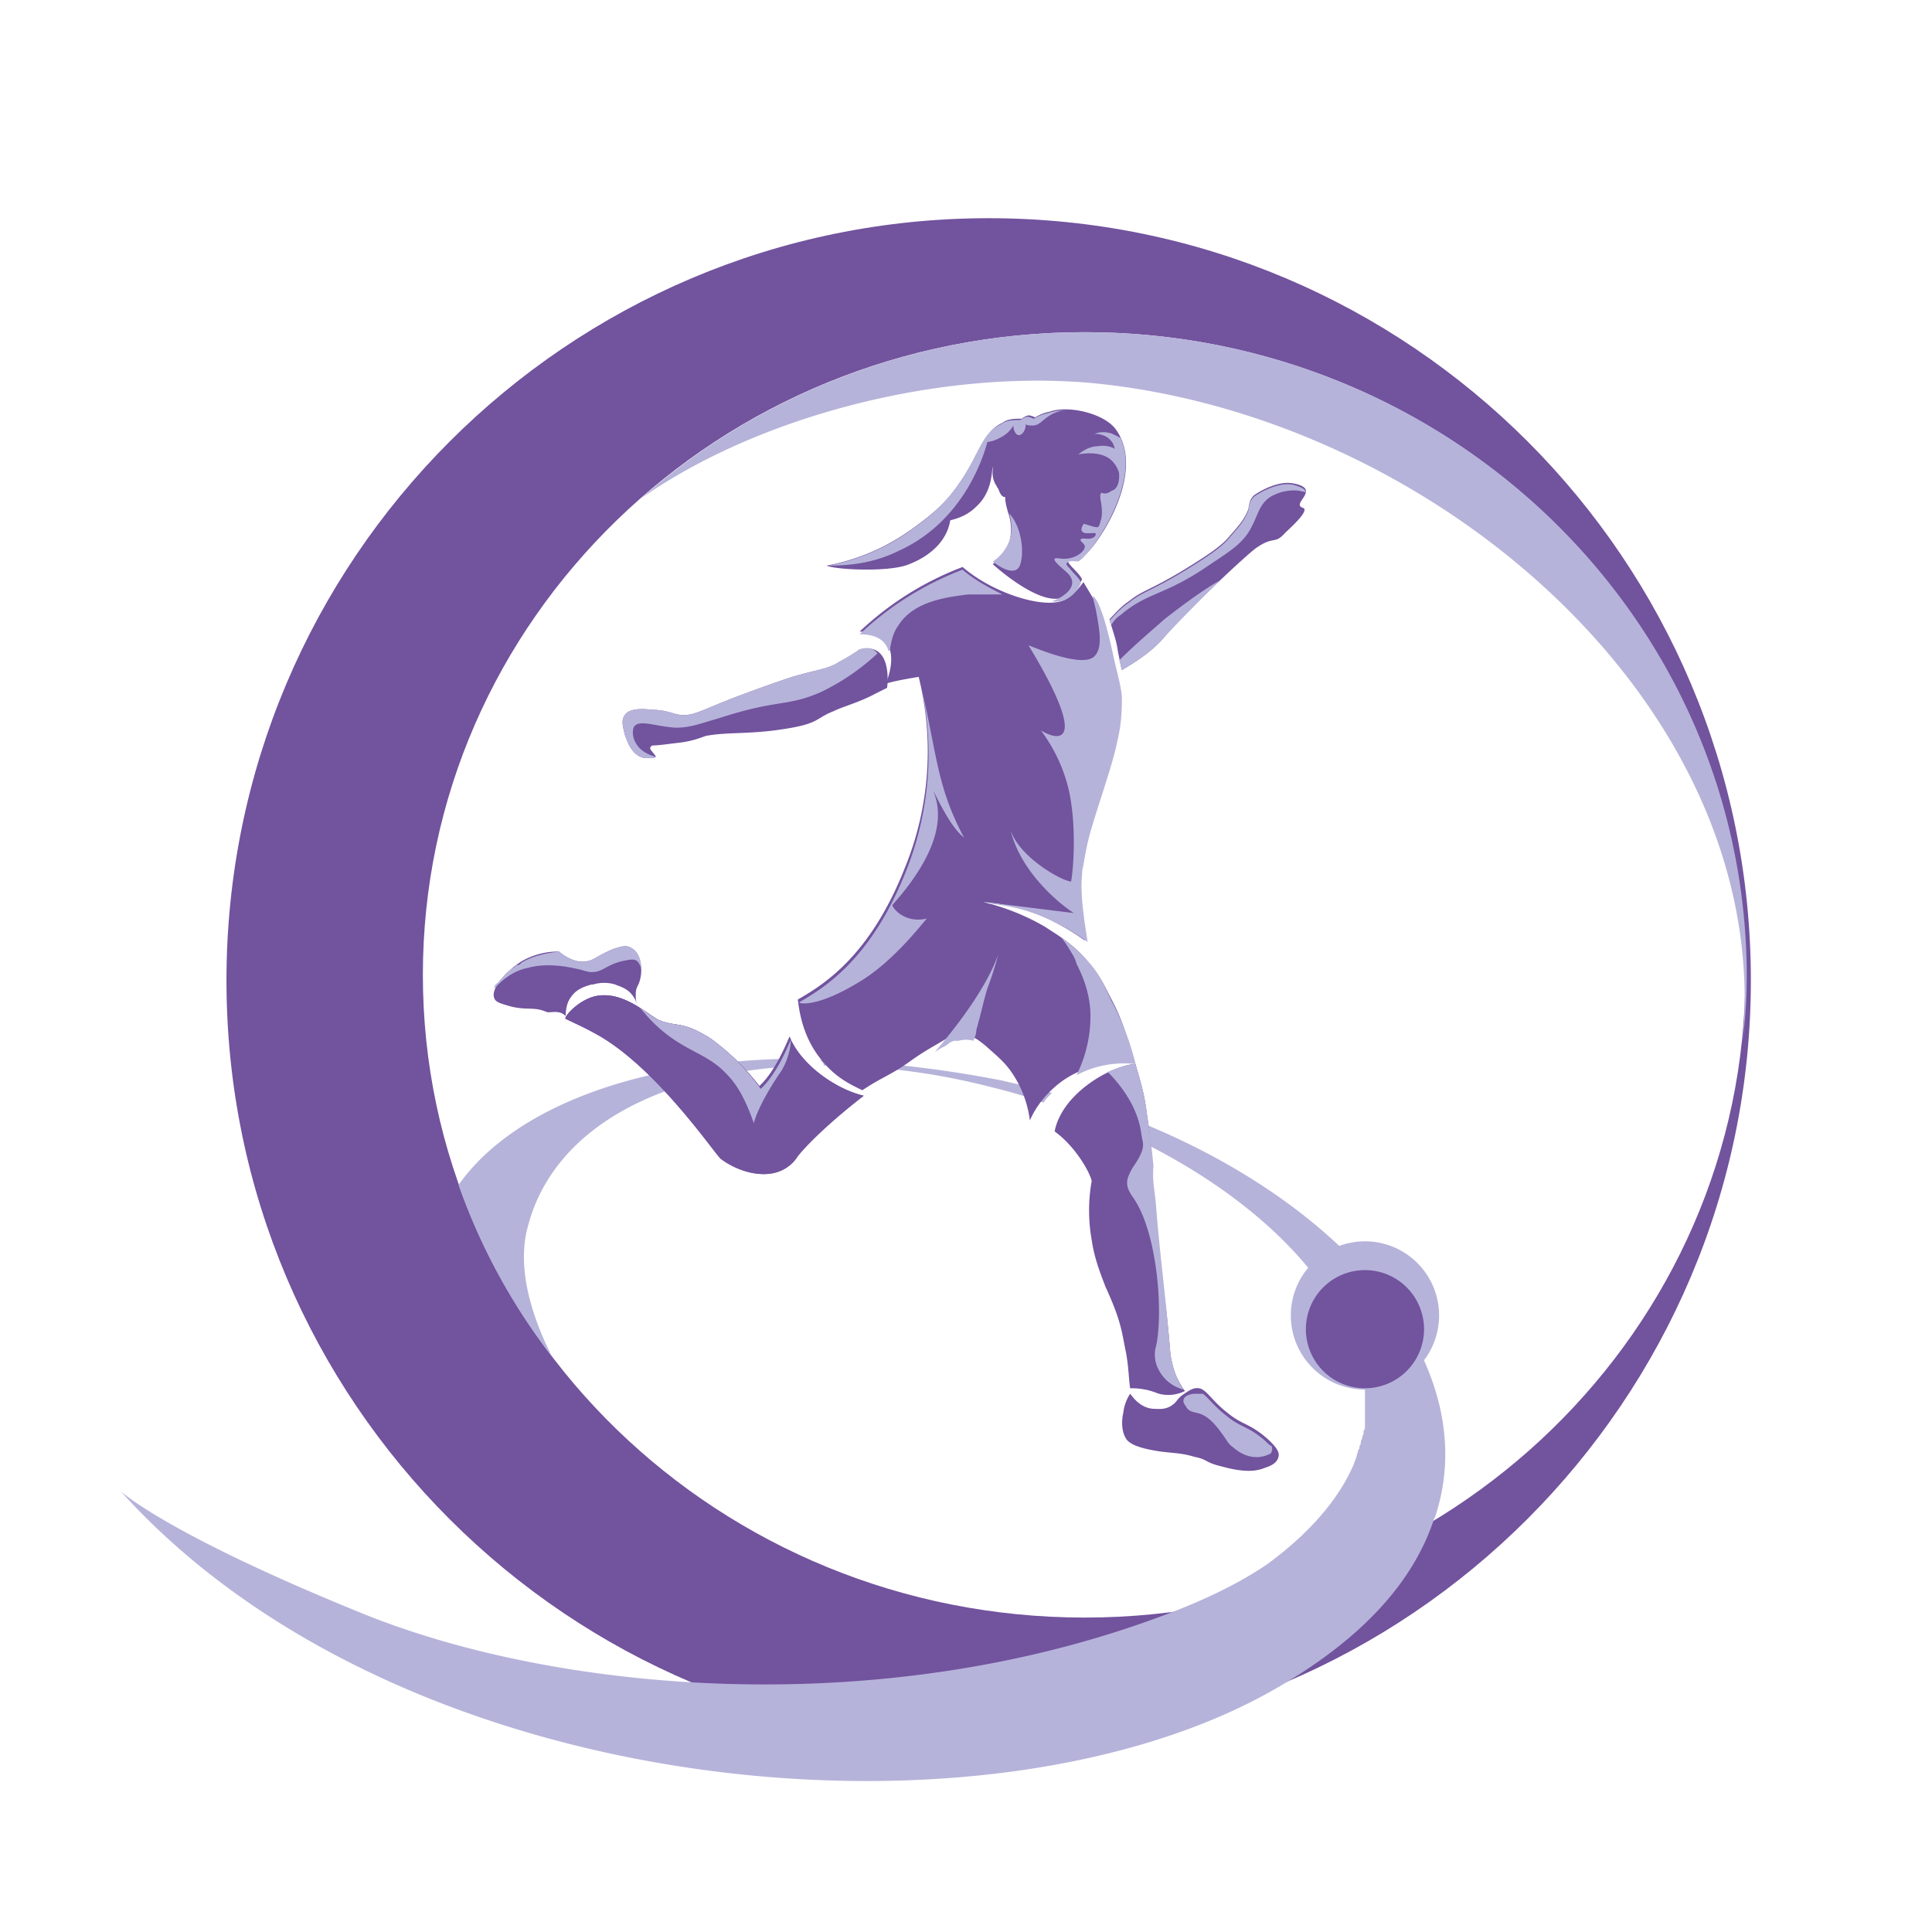<svg xmlns="http://www.w3.org/2000/svg" width="32" height="32" fill="none" viewBox="0 0 32 32">
  <g clip-path="url(#a)">
    <path fill="#72539E" d="M3.751 16.238c0 6.983 5.664 12.624 12.625 12.624 6.96 0 12.624-5.664 12.624-12.624 0-6.96-5.641-12.624-12.624-12.624-6.983 0-12.625 5.664-12.625 12.624Zm3.253-.091c0-5.891 4.913-10.645 10.964-10.645 6.05 0 10.941 4.776 10.941 10.645s-4.89 10.645-10.941 10.645c-6.05 0-10.964-4.754-10.964-10.645Z"/>
    <path fill="#B6B3DA" d="M17.968 5.502c-2.82 0-5.414 1.046-7.347 2.752 1.91-1.342 4.89-2.138 7.46-1.91 5.687.545 11.306 5.39 10.782 10.918a9.07 9.07 0 0 0 .069-1.115c-.023-5.891-4.913-10.645-10.964-10.645Zm-4.39 12.055c.955.023 1.979.137 3.025.341.273.069.546.114.82.205-.046.046-.115.114-.137.16a8.432 8.432 0 0 0-.842-.25 11.22 11.22 0 0 0-2.798-.365c0-.023-.023-.068-.068-.09Zm4.185.637c-.045.068-.09.114-.136.182.273.091.568.205.819.319 2.001.887 3.48 2.206 3.98 3.593.023.091.069.182.091.273.023.069.023.114.046.182 0 .023 0 .046.023.091 0 .046.022.114.022.16v.637c0 .022 0 .045-.023.068v.022c0 .023 0 .046-.022.069v.022c0 .023-.023.046-.023.069 0 .022 0 .045-.023.068v.023c0 .022 0 .022-.023.045v.023c-.022.045-.022.09-.045.136 0 .023-.023.046-.023.069-.25.591-.75 1.16-1.433 1.66-.432.296-.978.569-1.637.819-4.709 1.797-10.1 1.32-13.353 0C2.751 25.404 2 24.7 2 24.7c4.709 5.231 14.626 6.027 19.312 3.161 1.433-.864 2.138-1.797 2.434-2.684 0-.023.022-.045.022-.045.91-2.73-1.933-5.71-6.005-6.938Zm-9.03 2.161c.41-1.683 2.252-2.639 4.686-2.707-.046-.023-.069-.068-.114-.114-2.661 0-4.8.797-5.71 2.093a10.137 10.137 0 0 0 1.547 2.843c-.364-.727-.568-1.478-.41-2.115Z"/>
    <path fill="#B6B3DA" d="M22.608 23.016a1.228 1.228 0 1 0 0-2.456 1.228 1.228 0 0 0 0 2.456Z"/>
    <path fill="#72539E" d="M22.608 22.994a.978.978 0 1 0 0-1.957.978.978 0 0 0 0 1.957Zm-4.208-6.46c-.114-.228-.204-.41-.386-.614-.25-.296-.5-.433-.706-.57a3.781 3.781 0 0 0-1.023-.409c.296.023.682.091 1.114.296.228.114.41.227.569.341 0-.045-.137-.728-.091-1.114 0-.091.023-.16.023-.16.023-.136.045-.273.09-.454.115-.433.365-1.115.456-1.524.045-.205.09-.387.09-.774 0-.182-.09-.455-.159-.796-.068-.296-.136-.569-.227-.773l-.205-.342c-.068.091-.114.16-.273.273-.295.205-1.205-.068-1.728-.523a5.126 5.126 0 0 0-1.706 1.07c.818.022.432.864.432.864.136-.046.41-.091.546-.114a5.11 5.11 0 0 1-.228 3.162c-.591 1.501-1.387 1.956-1.774 2.183.023.16.068.637.432 1.047.228.273.5.386.637.455.341-.228.478-.25.819-.5.227-.16.364-.228.591-.365.023-.023.069-.023.091-.023a.642.642 0 0 1 .296 0c.091.023.137.069.228.137.204.182.318.273.432.432.227.319.295.637.318.819.068-.16.228-.432.546-.66a1.735 1.735 0 0 1 1.16-.295 3.438 3.438 0 0 0-.364-1.07Zm3.003-8.53c-.273-.046-.614.182-.637.204-.068.069-.068.114-.091.228-.068.182-.182.296-.319.455-.113.136-.295.273-.819.591-.545.319-.614.296-.841.478-.137.09-.228.205-.319.296.046.181.114.34.137.523.023.114.045.227.068.318.319-.182.546-.364.683-.523.454-.523 1.41-1.41 1.546-1.501.296-.205.296-.046.478-.25.045-.046.41-.364.296-.41-.228-.068.34-.318-.182-.41Z"/>
    <path fill="#72539E" d="M14.42 11.53c.09-.046.181-.092.273-.137 0 0 .113-.774-.455-.637-.16.114-.296.182-.41.25-.205.091-.227.069-.705.205-.41.136-.773.273-.955.341-.592.228-.728.341-.978.273-.091-.023-.205-.068-.387-.068-.182-.023-.387-.023-.455.09-.068.092-.023.206 0 .32.023.045.09.34.318.386.023 0 .25.023.182-.046-.068-.09-.113-.113-.045-.159.09 0 .25-.023.432-.045.228-.023.387-.091.455-.114.364-.068.728-.023 1.296-.114.592-.09.524-.182.82-.295.136-.069.386-.137.614-.25Zm.636-2.184c.41-.16.637-.432.683-.728.09-.023.273-.068.432-.228.273-.25.25-.591.273-.66 0 .092-.023.16.046.296.022.023.022.046.045.069.023.068.045.113.09.136h.024c0 .091.022.16.045.25a.826.826 0 0 1 .023.5c-.068.183-.182.274-.273.365.387.34.75.546.978.568.341.046.5-.318.5-.318-.045-.114-.273-.273-.227-.319.046-.045.136-.022.182-.022.16 0 1.183-1.388.591-2.161-.204-.25-.773-.387-1.091-.273a.68.68 0 0 0-.228.09c-.023 0-.045-.022-.068-.022-.046-.023-.091 0-.16.046-.113 0-.227 0-.318.068-.341.16-.364.523-.728 1.023-.25.364-.546.57-.728.706-.25.182-.728.5-1.455.636.136.069 1.046.114 1.364-.022Zm4.072 10.668c-.023-.319-.068-.432-.046-.705 0-.205-.022-.433-.09-.887-.046-.387-.16-.683-.182-.797h-.046c-.455.069-1.183.524-1.296 1.115.318.228.568.637.614.819a2.77 2.77 0 0 0 0 .978c.045.318.159.591.227.773.273.592.273.774.341 1.092.046.25.046.455.069.592.068 0 .136 0 .25.022.113.023.159.046.227.069a.618.618 0 0 0 .432-.046c-.045-.045-.09-.136-.136-.227a1.456 1.456 0 0 1-.114-.478c-.068-.842-.182-1.479-.25-2.32Z"/>
    <path fill="#72539E" d="M18.719 23.084a.721.721 0 0 0-.114.319c-.023.091-.046.318.068.455.046.045.114.09.296.136.386.091.523.046.819.137.227.045.159.09.455.16.41.113.591.067.705.022.068-.023.204-.068.227-.182.023-.068-.023-.16-.204-.319-.296-.25-.387-.204-.637-.409-.296-.227-.364-.432-.524-.41-.068 0-.159.069-.227.114-.091.069-.091.114-.16.16-.113.09-.25.068-.295.068-.25 0-.387-.228-.41-.25Zm-5.641-5.914c-.069.16-.25.592-.5.82a3.914 3.914 0 0 0-.82-.797 2.488 2.488 0 0 0-.25-.136c-.25-.114-.364-.069-.591-.16-.16-.068-.546-.454-.978-.409-.319.023-.615.364-.57.387.183.09.297.136.501.25 1.001.546 1.98 2.002 2.07 2.07.273.205.705.341 1.024.182a.62.62 0 0 0 .25-.228c.182-.227.591-.614 1.092-1-.478-.114-1.046-.524-1.228-.979Z"/>
    <path fill="#72539E" d="M10.53 16.465c0-.113.045-.136.068-.227.046-.16.023-.364-.068-.478a.313.313 0 0 0-.091-.068c-.091-.046-.182 0-.273.023-.273.114-.318.182-.432.204-.091.023-.25.023-.478-.159a1.22 1.22 0 0 0-.614.16c-.25.159-.523.454-.455.614.023.068.114.09.273.136.273.068.387 0 .591.091.069.023.205-.045.319.068 0-.045 0-.204.09-.318.092-.137.251-.182.342-.205h.023a.637.637 0 0 1 .364 0c.045.023.159.046.25.137.09.09.114.204.114.182-.023-.046-.023-.091-.023-.16Z"/>
    <path fill="#B6B3DA" d="m18.56 7.253-.137-.068a.428.428 0 0 0-.296 0c.023 0 .182 0 .273.114.046.045.046.09.069.136a.418.418 0 0 0-.274-.045c-.181 0-.295.113-.34.136.022 0 .409-.09.59.137a.436.436 0 0 1 .092.181c0 .091 0 .205-.091.273-.023 0-.046.023-.091.046-.069.023-.091 0-.114 0-.023.023-.023.068 0 .182.023.182 0 .227 0 .25-.023.046-.023.137-.068.137-.023 0-.046 0-.182-.046-.023 0-.046-.023-.046 0-.023.023-.045.091-.023.114.046.068.228 0 .228.045 0 .023-.023.046-.023.046-.09.068-.204 0-.227.045-.023.023.068.069.068.114 0 .091-.16.205-.341.205-.091 0-.137-.023-.16 0-.022.045.137.159.228.25.205.227-.136.41-.273.455.296.045.455-.228.478-.296v-.023c-.023-.068-.137-.159-.182-.227-.046-.046-.068-.068-.046-.091.046-.045.137-.023.182-.023.16-.045 1.07-1.274.705-2.047Zm0 2.934c.454-.386.727-.318 1.455-.819.341-.227.523-.34.66-.545.16-.25.16-.455.364-.592.227-.136.477-.114.523-.09.023 0 .045 0 .068.022 0-.046-.045-.091-.227-.137-.273-.045-.614.182-.637.205-.068.068-.068.114-.091.228-.068.182-.182.295-.319.455-.113.136-.295.273-.819.591-.545.318-.614.296-.841.478-.137.09-.228.204-.319.295 0 .023.023.046.023.091a.43.43 0 0 1 .16-.182Zm.727.069c-.204.182-.477.409-.75.682.022.045.022.091.045.16.319-.183.546-.365.683-.524.25-.273.614-.637.932-.955-.205.113-.5.318-.91.637Zm-4.39-1.138c1.092-.5 1.41-1.615 1.456-1.797a.524.524 0 0 0 .205-.068.508.508 0 0 0 .227-.205c0 .091.046.16.091.16.046 0 .114-.069.114-.182.023.022.068.022.114.022.113 0 .159-.09.273-.159a.53.53 0 0 1 .318-.09c-.114 0-.227 0-.341.045a.682.682 0 0 0-.228.09c-.022 0-.045-.022-.068-.022-.045-.023-.09 0-.16.045-.113 0-.227 0-.318.069-.34.159-.363.523-.727 1.023-.25.364-.546.569-.728.705a3.44 3.44 0 0 1-1.41.614c.295 0 .727-.022 1.182-.25Zm1.706.728c-.227-.114-.478-.25-.66-.41a5.127 5.127 0 0 0-1.705 1.07c.295 0 .432.114.477.273h.023c.023-.182.068-.319.136-.41.25-.41.797-.477 1.16-.523h.57Zm-2.365.91c-.16.114-.296.182-.41.25-.205.091-.227.069-.705.205-.41.136-.773.273-.955.341-.592.228-.728.341-.978.273-.091-.023-.205-.068-.387-.068-.182-.023-.387-.023-.455.09-.068.092-.023.206 0 .32.023.045.09.34.318.386 0 0 .182.023.182-.023-.09-.022-.25-.09-.318-.227-.046-.069-.068-.205-.023-.273.091-.114.341 0 .683.023.25 0 .409-.069.727-.16.979-.318 1.115-.182 1.684-.432a3.78 3.78 0 0 0 .932-.637c-.068-.09-.159-.114-.295-.068Zm2.661-1.41c.068-.205.023-.614-.182-.842.023.091.068.273 0 .455a.703.703 0 0 1-.273.341c.227.182.41.205.455.046Zm.136 1.342c.979 1.615.546 1.615.205 1.41.137.182.341.5.455.955.136.57.091 1.297.046 1.547-.137 0-.842-.386-1.001-.841.182.727.864 1.25 1.046 1.364-1.114-.136-1.41-.182-1.433-.159.273.023.682.091 1.092.296.227.114.41.227.569.341 0-.046-.137-.728-.091-1.115 0-.09.022-.159.022-.159.023-.136.046-.273.091-.455.114-.432.364-1.114.455-1.524.046-.205.091-.386.091-.773 0-.182-.09-.455-.159-.796-.068-.296-.136-.569-.227-.774-.023-.045-.046-.09-.091-.136 0 .045.022.136.045.227.068.364.114.637-.023.774-.204.205-1.023-.16-1.092-.182Zm-1.797.592a5.219 5.219 0 0 1-.227 3.138c-.591 1.501-1.388 1.956-1.774 2.184 0 .023.295.09 1-.341.57-.342 1.047-.978 1.115-1.047-.387.091-.591-.204-.569-.227.364-.41.956-1.183.683-1.865 0-.023.068.136.16.295.113.205.226.364.34.455-.455-.864-.432-1.319-.728-2.593Zm3.754 7.142c-.046-.387-.16-.683-.182-.797h-.046a1.879 1.879 0 0 0-.432.137h.023c.113.114.477.5.546 1 .022.16.068.206-.023.387-.068.137-.114.16-.182.319-.091.205.068.341.114.432.364.591.455 1.843.34 2.388a.517.517 0 0 0 .024.364.64.64 0 0 0 .432.364c-.046-.045-.069-.113-.114-.204a1.456 1.456 0 0 1-.114-.478c-.068-.842-.159-1.479-.227-2.32-.023-.319-.069-.432-.046-.705-.023-.228-.045-.455-.113-.887Z"/>
    <path fill="#B6B3DA" d="M18.036 15.942a2.737 2.737 0 0 0-.477-.432c.068.068.136.182.204.296 0 0 .046.068.068.159.069.136.205.41.228.773.023.5-.137.887-.228 1.07a1.67 1.67 0 0 1 .979-.183 4.577 4.577 0 0 0-.41-1.069c-.113-.25-.204-.432-.364-.614Zm-9.394 0c-.023.023-.046.046-.091.046l-.023.023c-.023.022-.045.022-.068.045l-.023.023-.068.068-.068.068-.023.023c-.023.023-.023.045-.046.045l-.022.023c-.023.023-.023.046-.023.068.227-.25.432-.318.546-.34.387-.114.842.022.864.022.091.023.137.045.205.045.182 0 .228-.113.5-.181.114-.023.205-.046.25 0 .023.022.046.045.069.136 0-.114-.023-.228-.091-.296-.023-.022-.046-.045-.091-.068-.091-.046-.182 0-.273.023-.273.114-.319.182-.432.204-.068.023-.137.023-.25-.022a.85.85 0 0 1-.228-.137c-.136.023-.387.046-.614.182Zm12.306 7.916c-.296-.25-.387-.205-.637-.41-.205-.159-.296-.295-.387-.363h-.136c-.046 0-.16.022-.182.09-.023.069.045.114.045.137.068.091.137.068.25.114.16.068.273.227.387.387.046.068.068.113.137.159a.657.657 0 0 0 .227.136c.136.046.25.023.319 0 .045-.023.09-.023.09-.068 0 0 .023-.023 0-.091-.022 0-.068-.046-.113-.091Z"/>
    <path fill="#72539E" d="M13.078 17.17c-.069.16-.25.592-.5.82a3.914 3.914 0 0 0-.82-.797 2.488 2.488 0 0 0-.25-.136c-.25-.114-.364-.069-.591-.16-.16-.068-.546-.454-.978-.409-.319.023-.615.364-.57.387.183.09.297.136.501.25 1.001.546 1.98 2.002 2.07 2.07.273.205.705.341 1.024.182a.62.62 0 0 0 .25-.228c.182-.227.591-.614 1.092-1-.478-.114-1.046-.524-1.228-.979Z"/>
    <path fill="#B6B3DA" d="M11.758 17.193a2.456 2.456 0 0 0-.25-.136c-.25-.114-.364-.069-.591-.16-.069-.022-.182-.113-.319-.204.046.045.114.136.205.227.5.5.887.5 1.228.865.182.182.319.432.455.819.068-.273.341-.706.455-.865a1.12 1.12 0 0 0 .16-.523c-.069.16-.251.591-.501.819a3.656 3.656 0 0 0-.842-.842Zm3.844.159a.468.468 0 0 0 .137-.09c.023 0 .045-.023.068-.023h.068a.466.466 0 0 1 .25 0c.023-.069.046-.114.046-.182.068-.228.114-.455.182-.683a5.39 5.39 0 0 0 .182-.568c-.25.705-.955 1.501-1.046 1.615.045-.023.068-.046.113-.069Z"/>
  </g>
  <defs>
    <clipPath id="a">
      <path fill="#fff" d="M2 3h27v27H2z"/>
    </clipPath>
  </defs>
</svg>
